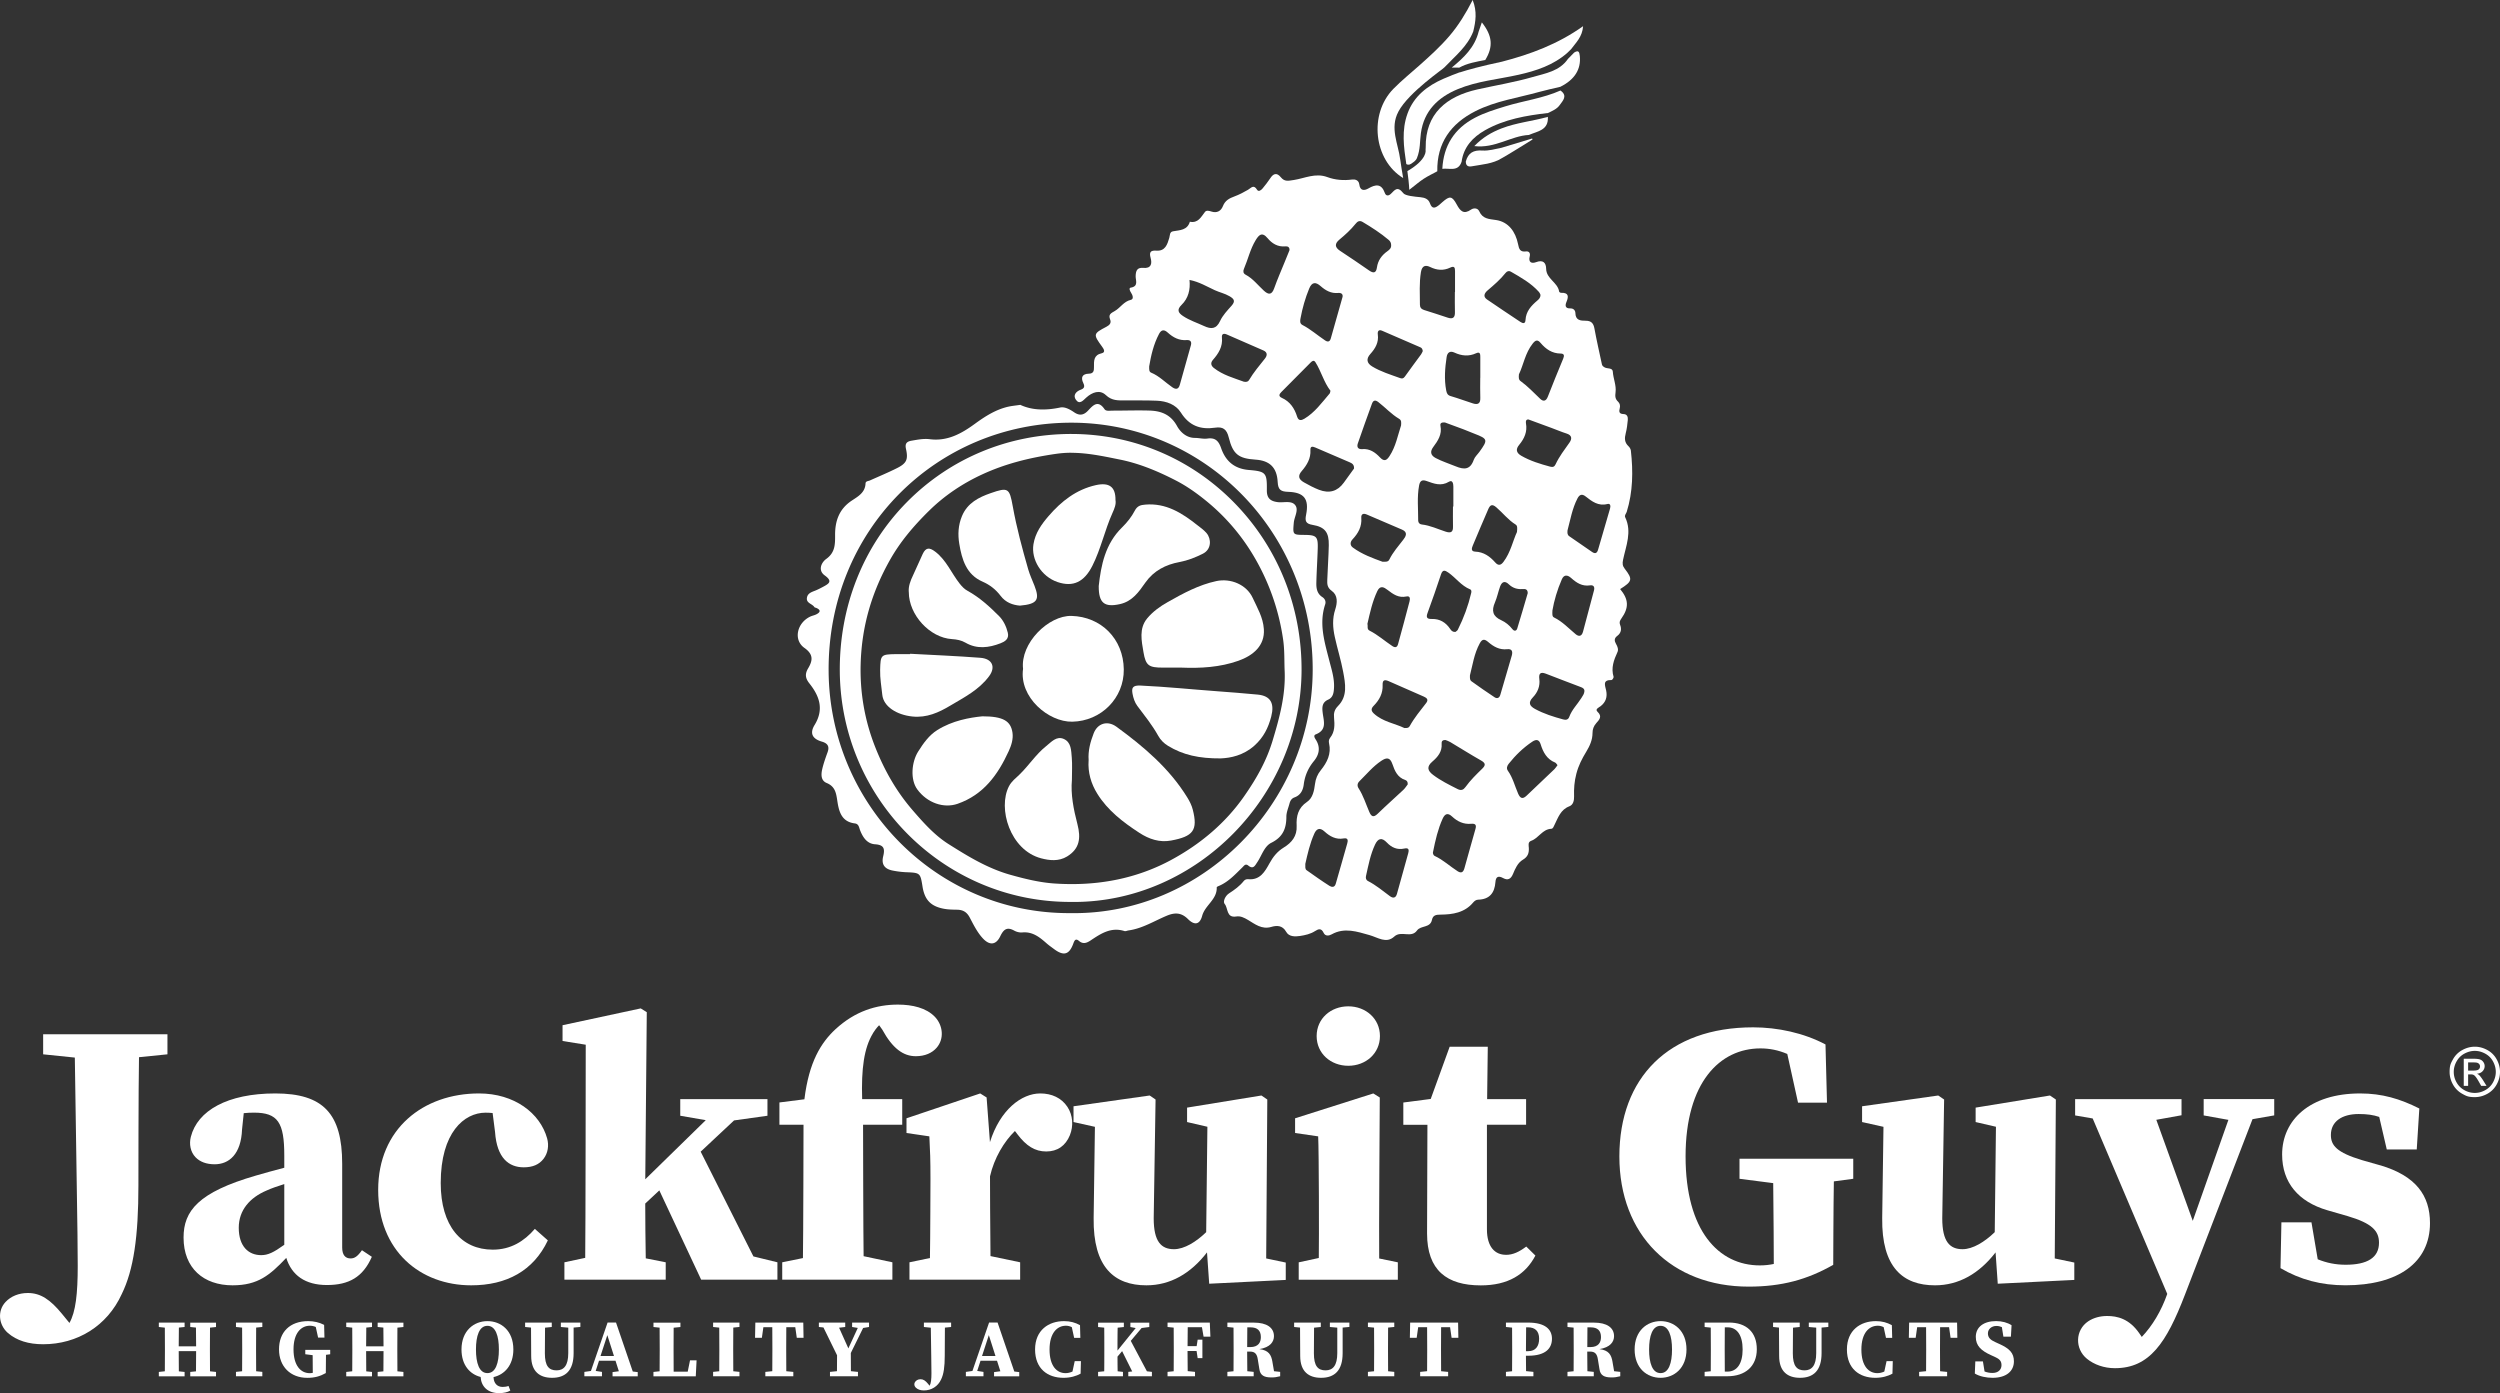 <?xml version="1.0" encoding="UTF-8"?>
<svg data-bbox="0.007 0 765.443 426.55" viewBox="0 0 765.45 426.56" xmlns="http://www.w3.org/2000/svg" data-type="shape" fill="white">
    <rect x="0" y="0" width="765.45" height="426.56" fill="#333333" stroke="none"/>
    <g>
        <path d="M496.04 180.34c2.65 3.17 2.77 5.7.37 9.07-.45.64-.66 1.16-.38 1.86.54 1.35.34 2.54-.86 3.43-.98.73-.91 1.53-.37 2.46.45.76.8 1.7.45 2.46-1.12 2.45-2.04 4.86-1.2 7.61.08.26-.41.99-.62.98-2.87-.06-1.97 1.68-1.65 3.24.39 1.91-.09 3.53-1.72 4.78-.5.38-1.8.89-.93 1.7 1.58 1.47.47 2.5-.37 3.46-.8.91-1.16 1.87-1.16 3.02 0 2.14-.86 4.01-1.93 5.77-1.29 2.13-2.35 4.16-3.02 6.72-.63 2.41-.77 4.56-.7 6.92.03 1.17-.19 2.58-1.46 3.06-2.63 1-3.41 3.4-4.48 5.57-.28.56-.48 1.29-1.04 1.31-2.73.12-3.84 2.86-6.13 3.67-1.12.39-.77 1.44-.74 2.22.07 1.58-.32 2.69-1.84 3.59-1.57.93-2.33 2.72-3.02 4.37-.64 1.54-1.58 2.02-2.99 1.25-1.53-.84-2.26-.41-2.38 1.23-.25 3.3-1.79 5.28-5.29 5.37-.64.02-1.14.41-1.53.87-2.62 3.13-6.24 3.67-9.96 3.71-1.37.01-2.35.13-2.66 1.63-.52 2.5-3.42 1.64-4.56 3.22-1.81 2.5-4.84-.1-6.98 1.87-2.45 2.25-4.99.27-7.61-.46-3.72-1.04-7.63-2.41-11.53-.23-.8.45-1.95.67-2.48-.45-.7-1.49-1.56-1.23-2.63-.54-1.4.9-3 1.25-4.61 1.5-1.58.25-3.4.2-4.2-1.24-1.18-2.12-2.98-2.01-4.61-1.53-2.91.85-5.02-.91-7.05-2.11-1.27-.75-2.35-1.3-3.66-1.09-3.09.49-2.43-2.56-3.54-3.84-.6-.69.14-2.47 1.35-3.25 1.65-1.07 3.24-2.2 4.48-3.76.36-.45.86-.62 1.37-.57 3.65.35 5.13-2.34 6.53-4.87 1.1-1.99 2.37-3.61 4.35-4.82 2.42-1.47 4.13-3.49 3.96-6.66-.15-2.91.42-5.47 3.18-7.32 1.76-1.18 2.18-3.44 2.44-5.5.2-1.59.76-2.94 1.76-4.18 1.93-2.4 3.28-5.01 2.54-8.26-.13-.59-.08-1.18.34-1.7 1.46-1.83 1.39-3.97 1.19-6.12-.14-1.41.1-2.47 1.24-3.63 2.96-3 2.22-6.84 1.55-10.44s-1.79-7.12-2.57-10.71c-.61-2.78-.78-5.58.14-8.37.68-2.06.82-4.35-1.04-5.68-1.46-1.03-1.44-2.16-1.39-3.48.12-3.5.39-7 .46-10.51.08-3.93-1.16-5.59-4.96-6.23-2.1-.35-2.38-1.16-1.99-3.1.97-4.83-.6-6.86-5.45-7.02-2.18-.07-3.13-.52-3.25-3-.22-4.51-2.51-6.58-6.77-6.86-5.15-.34-6.93-1.58-8.21-6.78-.63-2.57-1.8-3.36-4.21-3-4.43.65-7.9-.58-10.44-4.62-1.56-2.48-4.4-3.52-7.35-3.64-3.25-.14-6.51-.07-9.76-.09-2.1-.01-4.01.14-5.87-1.63-1.84-1.75-4.17-.89-6.01.77-.93.84-2.03 2.24-3.14.69-.99-1.37-.05-2.58 1.5-3.13 1.04-.37 1.25-.97.76-1.98-.85-1.75-.36-2.86 1.7-2.91 1.52-.03 1.56-1.01 1.55-2.1-.01-1.83-.12-3.59 2.36-4.15 1.22-.28.71-1.22.14-2-2.79-3.82-2.76-3.99 1.32-6.12.99-.52 1.55-1.16 1.13-2.22-.6-1.55.21-1.9 1.44-2.61 1.7-.97 2.71-2.91 4.91-3.41.95-.22.57-1.44.05-2.2-.35-.52-.74-1.43-.11-1.53 2.5-.4 1.49-2.25 1.52-3.51.04-1.66.44-2.7 2.31-2.54 2.47.22 2.77-1.27 2.27-3.09-.48-1.75 0-2.31 1.78-2.19 2.7.19 3.34-1.9 3.94-3.9.24-.8.05-1.84 1.18-2.03 2.07-.36 4.35-.31 5.12-2.92 2.53.5 3.41-1.45 4.63-3.01.45-.57 1.28-.34 1.95-.12 1.7.56 2.95-.14 3.54-1.65.67-1.73 1.97-2.4 3.55-2.98 1.43-.53 2.81-1.25 4.13-2.02.98-.58 1.72-1.75 2.79 0 .44.72 1.26.11 1.7-.44.8-1 1.62-1.99 2.31-3.06.97-1.52 2.02-1.84 3.23-.37 1.18 1.44 2.22 1.14 4.04.86 3.31-.51 6.57-2.24 10.23-.88 2.3.86 4.94 1.1 7.54.75.8-.11 2.08.06 2.25 1.52.22 1.9 1.47 1.96 2.78 1.2 2.21-1.28 3.99-1.54 5.03 1.39.35.98 1.14.94 1.84.27 1.21-1.16 2-2.53 3.82-.2.63.81 3.42 1.05 5.28 1.23 1.29.13 2.42.57 2.86 1.83.69 1.99 1.7 1.44 2.85.53.33-.27.64-.57.96-.85 2.26-1.98 2.97-1.94 4.43.77 1.07 1.98 2.12 3.07 4.36 1.51.85-.59 2.06-.47 2.49.49 1.08 2.39 2.92 2.37 5.2 2.71 3.8.58 5.92 3.61 6.68 7.29.32 1.56.58 2.55 2.46 2.32.91-.11 1.39.5 1.13 1.51-.47 1.81.54 2.3 1.96 1.77 2.13-.8 3.04.18 3.07 2.02.05 3.12 3.56 4.16 3.98 7 .02.16.4.38.6.37 2.25-.08 2.38 1.03 1.65 2.76-.47 1.11-.44 2.07 1.19 2.01.98-.03 1.52.65 1.53 1.42.04 2.25 1.58 2.36 3.16 2.36 1.66 0 2.38.74 2.67 2.37.67 3.68 1.52 7.32 2.29 10.97.1.47.41.68.8.92.83.52 2.46.05 2.54 1.32.13 2.15 1.12 4.23.84 6.3-.17 1.28-.11 2.08.78 2.91.54.5.69 1.24.52 1.91-.28 1.09-.28 1.83 1.14 1.87 1.15.03 1.39.92 1.31 1.82-.13 1.36-.29 2.73-.63 4.04-.4 1.52-.41 2.84.85 4 .36.33.66.86.72 1.34.71 6.32.64 12.6-1.27 18.75-.17.55-.76 1.04-.46 1.67 2.12 4.45.23 8.72-.66 13-.24 1.16-.18 1.85.51 2.74 2.5 3.24 2.34 3.88-1.39 6.22Zm-77.37 10.69c.23.69-.24 1.61.66 2.06 2.53 1.27 4.63 3.17 6.97 4.72.81.54 1.46.49 1.75-.57 1.18-4.35 2.39-8.69 3.51-13.06.16-.64.35-1.83-.94-1.55-2.41.52-4.06-.69-5.8-2.02-1.01-.78-2.22-1.51-3.11.36-1.52 3.2-2.25 6.61-3.04 10.06m4.63-19.04c1.03.03 1.72.09 2.1-.69 1.1-2.24 2.75-4.08 4.25-6.04.67-.87 1.6-2.26-.36-3.09-3.61-1.52-7.2-3.08-10.8-4.63-1.06-.46-1.78-.15-1.69 1 .22 2.7-.94 4.75-2.7 6.62-.75.8-.79 1.82.1 2.48 2.84 2.1 6.13 3.27 9.1 4.36Zm22.28 21.52c.19-.16.62-.37.78-.71 1.8-3.58 3.18-7.33 4.09-11.23.1-.44.13-.93-.33-1.12-2.7-1.09-4.36-3.52-6.66-5.13-1.03-.72-1.75-.98-2.26.56-1.31 3.96-2.69 7.9-4.12 11.82-.52 1.42-.1 1.86 1.32 1.82 2.42-.07 4.26 1.05 5.59 3.02.35.52.69.97 1.58.96ZM394.82 76.6c.07-.97-.57-1.24-1.3-1.17-2.3.23-4.08-.9-5.39-2.48-1.78-2.15-2.76-.89-3.67.59-1.67 2.72-2.34 5.87-3.59 8.78-.28.65-.28 1.37.5 1.78 2.25 1.19 3.76 3.21 5.59 4.89 1.4 1.29 2.43 1.39 3.17-.72.97-2.74 2.15-5.4 3.24-8.1.48-1.19.97-2.38 1.45-3.56Zm36.2 163.57c.05-.8-.29-1.21-.8-1.37-2.34-.76-3.2-2.83-3.87-4.8-.76-2.27-1.9-2.06-3.42-1.05-2.58 1.71-4.53 4.12-6.72 6.27-.61.6-.73 1.38-.25 2.12 1.46 2.25 2.23 4.8 3.28 7.23.62 1.44 1.28 1.85 2.59.57 2.57-2.5 5.26-4.87 7.87-7.32.54-.51.94-1.18 1.31-1.65Zm-23.66-120.53c-2.03-2.6-2.82-5.92-4.59-8.72-.49-.78-1.01-.39-1.46.06-3.01 3.02-6.01 6.04-9.01 9.07-.65.65-.91 1.28.17 1.77 2.52 1.13 3.89 3.21 4.68 5.74.42 1.35 1.29 1.2 2.2.66 3.23-1.92 5.37-4.95 7.76-7.73.15-.17.15-.48.25-.84Zm35.24 106.94c-1.06-.05-1.25.51-1.2 1.15.19 2.41-1.2 4.05-2.83 5.44-1.84 1.57-1.48 2.81.22 4.09 2.33 1.76 4.92 3.03 7.51 4.34 1.09.55 1.79.22 2.4-.63 1.5-2.09 3.34-3.87 5.17-5.66 1.13-1.11.89-1.73-.43-2.48-3.18-1.8-6.27-3.76-9.41-5.63-.5-.3-1.08-.47-1.44-.62Zm32.72-39.62c-.04 1.06-.11 1.8.48 2.09 2.58 1.25 4.48 3.34 6.64 5.13.99.82 1.87.66 2.25-.78 1.1-4.2 2.23-8.4 3.35-12.6.29-1.09-.09-1.75-1.25-1.57-2.37.36-4.12-.8-5.73-2.25-1.19-1.07-2.25-1.02-2.86.4-1.4 3.21-2.38 6.57-2.89 9.59ZM445.46 89.4h.04V83c0-1.08-.22-1.66-1.48-1.06-2.05.98-4.04.83-6.12-.18-1.35-.66-2.49-.53-2.84 1.55-.55 3.33-.31 6.63-.31 9.95 0 .85.4 1.39 1.28 1.66 2.44.74 4.86 1.57 7.29 2.36 1.59.51 2.2-.12 2.15-1.73-.06-2.05-.02-4.09-.02-6.14Zm19.01 73.46c.13-1.25.14-1.91-.43-2.26-2.29-1.42-3.91-3.57-5.92-5.29-1.35-1.16-1.93-.59-2.46.63-1.59 3.68-3.17 7.37-4.71 11.07-.33.78-.67 1.83.74 1.89 2.62.1 4.5 1.48 6.13 3.32.97 1.1 1.75.82 2.5-.17 2.22-2.92 2.9-6.51 4.16-9.19Zm-19.6-7.78h.12v-6.14c0-.95-.3-2.08-1.35-1.44-2.43 1.47-4.6.58-6.84-.22-1.39-.5-2.03-.07-2.3 1.37-.66 3.56-.26 7.14-.28 10.72 0 .68.44 1.15 1.1 1.22 2.58.28 4.91 1.42 7.34 2.2 1.54.49 2.27.17 2.22-1.56-.05-2.05-.01-4.1-.01-6.14Zm40.25 56.55c.02-.74-.49-1.03-1.07-1.25-3.58-1.37-7.17-2.71-10.74-4.11-1.72-.67-2.21.04-2 1.62.29 2.2-.53 4.12-1.95 5.6-1.63 1.7-.95 2.71.64 3.58 2.7 1.48 5.64 2.39 8.6 3.2.77.21 1.53.18 1.88-.79.8-2.2 2.5-3.84 3.72-5.78.41-.65.87-1.27.92-2.07m-104.28-94.76c.84.17 1.31-.03 1.6-.51 1.4-2.35 3.15-4.43 4.85-6.56.7-.88.9-1.9-.46-2.5-3.74-1.64-7.49-3.27-11.23-4.9-.95-.41-1.58-.16-1.47.93.3 2.81-1.04 4.91-2.77 6.88-.76.87-.61 1.73.28 2.44 2.8 2.21 6.2 3.11 9.2 4.22m87.18 11.57c-.77-.07-.91.52-.8 1.16.47 2.58-.48 4.67-2.07 6.6-1.11 1.33-.94 2.43.63 3.34 2.77 1.6 5.79 2.51 8.85 3.34.82.22 1.3.05 1.65-.7 1.13-2.42 2.75-4.52 4.28-6.69.8-1.14.77-2.23-.91-2.75-1.55-.49-3.04-1.14-4.57-1.7-2.32-.86-4.64-1.7-7.07-2.6Zm-39.04 1.81c.07-.89.15-1.58-.59-2.01-2.38-1.4-4.23-3.48-6.4-5.15-.96-.74-1.56-.49-1.94.56-1.45 4.03-2.92 8.04-4.3 12.09-.37 1.08-.03 1.88 1.35 1.77 2.27-.19 3.96.99 5.39 2.51 1.3 1.38 2.06 1 2.96-.38 1.92-2.93 2.52-6.33 3.53-9.39m42.67-40.03c-.11-.21-.21-.55-.43-.8-2.42-2.73-5.56-4.47-8.66-6.26-.55-.32-1.15-.14-1.59.42-1.61 2.02-3.55 3.68-5.5 5.34-.91.78-1.51 1.85-.18 2.77 3.37 2.32 6.78 4.57 10.19 6.85.77.51 1.54.69 1.6-.56.14-2.65 1.74-4.36 3.6-5.94.53-.45 1.02-.92.98-1.82ZM364.2 85.7c.31 3.02-.37 5.64-2.43 7.65-1.54 1.5-1.01 2.44.46 3.42 2 1.33 4.28 2.06 6.44 3.06 2.12.98 3.71 1.01 4.9-1.55.8-1.74 2.22-3.22 3.52-4.68 1.25-1.42.74-2.11-.67-2.92-1.41-.82-2.99-1.15-4.46-1.82-2.44-1.12-4.79-2.57-7.75-3.15Zm61.74-10.66c0-.64-.25-1.16-.74-1.57-2.48-2.1-5.2-3.85-7.99-5.51-.98-.58-1.6-.14-2.18.59-1.45 1.8-3.15 3.34-4.91 4.8-1.49 1.24-1.49 2.34.17 3.44 2.98 1.98 5.96 3.95 8.88 6.01 1.39.98 2.18.79 2.42-.91.31-2.18 1.5-3.77 3.23-4.99.67-.47 1.19-.98 1.12-1.86m16.52 54.32c-.86-.07-1.62.04-1.42 1.02.53 2.63-.77 4.56-2.22 6.51-.98 1.32-.87 2.49.75 3.35 1.97 1.05 4.09 1.69 6.13 2.54 2.58 1.07 4.46 1.08 5.53-1.98.32-.92 1.17-1.66 1.76-2.48 2.64-3.66 2.55-3.95-1.56-5.53-1.11-.43-2.21-.91-3.32-1.33-1.91-.72-3.82-1.42-5.65-2.09Zm22.61-14.77c-.09 1-.11 1.64.44 2.04 2.24 1.61 4.1 3.62 6.09 5.5.89.85 1.76.76 2.31-.66 1.5-3.91 3.12-7.77 4.71-11.65.35-.86.4-1.56-.79-1.57-2.61-.02-4.52-1.35-6.12-3.24-.93-1.11-1.56-.89-2.41.17-2.32 2.9-2.84 6.55-4.23 9.43Zm-29.44-7.08c-.08-.62-.3-.98-.72-1.16-3.91-1.7-7.82-3.42-11.75-5.09-1.1-.47-1.42.25-1.3 1.15.33 2.43-.75 4.27-2.29 5.98-1.31 1.46-1.14 2.77.56 3.81 2.65 1.61 5.6 2.49 8.48 3.54.6.22 1.06.23 1.52-.42 1.62-2.31 3.33-4.54 4.98-6.82.24-.33.38-.74.51-.99Zm-83.77 4.7c-.01.9-.05 1.61.58 1.88 2.5 1.03 4.34 3 6.51 4.49 1.09.74 1.9.65 2.29-.77 1.12-4.03 2.27-8.05 3.39-12.09.3-1.07-.13-1.68-1.29-1.59-2.32.18-4.17-.81-5.8-2.3-1.12-1.02-1.97-.9-2.66.4-1.7 3.22-2.48 6.71-3.03 9.99Zm86.88 148.72c-.02.17-.02.88.57 1.16 2.58 1.2 4.64 3.17 7.01 4.68 1.21.77 1.75.14 2.05-.9 1.15-4.01 2.22-8.05 3.39-12.06.41-1.4-.19-1.68-1.36-1.58-2.29.2-4.18-.71-5.79-2.22-1.4-1.32-2.26-.76-2.92.69-1.41 3.13-2.18 6.45-2.94 10.23Zm-7.55.23c.29-1.06.07-1.65-1.23-1.35-2.12.48-3.88-.31-5.31-1.82-1.59-1.68-2.73-1.32-3.65.64-1.42 3.04-2.03 6.32-2.75 9.56-.13.59-.06 1.22.59 1.56 2.44 1.26 4.54 3.01 6.73 4.64.99.74 1.79.55 2.14-.67 1.18-4.18 2.33-8.37 3.49-12.56Zm-16.61-117.71c.07-1.2-.61-1.59-1.32-1.9-3.51-1.52-7.03-3.01-10.54-4.53-.88-.38-1.56-.42-1.49.79.14 2.59-1.07 4.58-2.67 6.43-1.22 1.42-1.01 2.49.7 3.46 1.49.84 2.98 1.64 4.58 2.26q4.71 1.82 7.6-2.16c1.09-1.5 2.18-3.01 3.15-4.36ZM430 222.91c.86.03 1.33-.04 1.63-.59 1.4-2.56 3.28-4.79 5.05-7.09.72-.94.27-1.51-.7-1.93-3.61-1.56-7.19-3.16-10.79-4.74-1.19-.52-1.93-.43-1.86 1.18.12 2.54-1.01 4.61-2.74 6.36-.86.88-.81 1.56.06 2.37 2.75 2.54 6.43 3.02 9.35 4.44m46.88 11.36c-.29-.33-.46-.68-.73-.79-2.56-1.03-3.68-3.18-4.44-5.61-.48-1.53-1.4-1.54-2.54-.79-2.79 1.86-5.16 4.17-7.24 6.78-.52.65-.75 1.43-.25 2.13 1.51 2.12 2.11 4.63 3.12 6.96.62 1.43 1.33 1.9 2.62.66 2.82-2.72 5.68-5.39 8.51-8.1.35-.34.6-.78.96-1.25Zm-77.22 30.26c.03.83-.15 1.52.41 1.92 2.29 1.62 4.57 3.25 6.94 4.75.67.42 1.61.67 1.98-.65 1.14-4.1 2.38-8.17 3.5-12.27.2-.74.44-1.85-1.11-1.57-2.32.43-4.24-.65-5.8-2.09-1.59-1.48-2.56-.74-3.17.62-1.36 3.04-2.08 6.29-2.76 9.3Zm80.29-102.22c-.09.91-.06 1.47.54 1.88 2.33 1.59 4.64 3.2 6.96 4.8.97.67 1.54.4 1.86-.72 1.19-4.19 2.41-8.37 3.65-12.55.24-.8.11-1.64-.78-1.41-2.83.73-4.76-.79-6.72-2.33-1.11-.87-1.87-.52-2.46.61-1.64 3.15-2.2 6.64-3.04 9.73Zm-26.74-46.61h.03c0-2.14.02-4.27 0-6.41 0-.79-.03-1.71-1.27-1.14-2.26 1.04-4.44.83-6.66-.2-1.29-.6-2.16-.07-2.38 1.36-.51 3.39-.78 6.77-.14 10.19.18.94.41 1.5 1.43 1.79 2.28.66 4.51 1.51 6.78 2.23 1.44.45 2.3.09 2.24-1.66-.08-2.05-.02-4.1-.02-6.15Zm-3.14 91.05c-.03.94-.02 1.5.43 1.82 2.36 1.67 4.71 3.36 7.13 4.93.69.45 1.44.3 1.74-.77 1.14-4.01 2.38-8 3.51-12.02.3-1.09.18-2.13-1.42-1.94-2.31.27-4.13-.76-5.79-2.19-1.04-.9-1.8-1.07-2.58.36-1.76 3.2-2.22 6.76-3.02 9.81M411.06 90.91c.15-.7-.2-1.32-1.38-1.21-2.13.2-3.8-.75-5.32-2.09-1.5-1.33-2.66-1.32-3.51.73-1.21 2.94-2.07 5.97-2.65 9.09-.14.74-.29 1.62.57 2.07 2.52 1.3 4.63 3.19 6.98 4.75.83.55 1.44.37 1.72-.65 1.16-4.11 2.32-8.22 3.59-12.68Zm56.7 90.7c0-1.14-.67-1.34-1.56-1.26-1.62.14-3.03-.3-4.22-1.44-1.26-1.22-2.16-.76-2.69.69-.58 1.6-.9 3.31-1.57 4.86-1.09 2.51-.72 4.25 1.96 5.45 1.28.58 2.45 1.52 3.36 2.69.58.75 1.26.65 1.52-.2 1.11-3.58 2.14-7.19 3.2-10.79"/>
        <path d="M312.36 123.94c3.68 1.74 7.89 1.75 12.22.84 1.45-.31 3.04.59 4.31 1.46 1.67 1.14 2.97.85 4.26-.53 1.52-1.62 3.02-3.35 5.03-.43.48.7 1.6.45 2.45.45 3.77 0 7.55-.13 11.31-.02 3.57.11 6.49 1.19 8.44 4.73.99 1.79 2.83 3.63 5.47 3.64 1.28 0 2.59.38 3.84.2 2.45-.35 3.45.79 4.2 2.95 1.37 3.94 4.03 6.3 8.49 6.67 5.25.43 5.56.89 5.5 6.2-.02 2.41 1.04 3.34 3.29 3.64 1.84.25 4.24-.58 5.4.93 1.14 1.47-.28 3.55-.44 5.38-.32 3.7-.33 3.7 3.33 3.73 3.63.03 4.12.53 4 4.25-.11 3.42-.33 6.84-.42 10.27-.05 1.74.15 3.43 1.84 4.52.78.5 1.16 1.35.86 2.24-1.98 5.99-.15 11.66 1.31 17.38.68 2.64 1.53 5.27 1.4 8.06-.07 1.49-.24 3.02-1.78 3.71-1.96.87-1.89 2.44-1.68 4.11.31 2.5 1.34 5.16-2.1 6.52-.92.36-.26 1.23.06 1.76 1.42 2.33.91 4.52-.66 6.43-1.75 2.13-2.77 4.46-3.11 7.17-.22 1.78-1 3.29-2.83 3.95-.92.33-1.32 1.05-1.54 1.91-.35 1.32-.95 2.66-.95 3.98 0 3.63-1.05 6.24-4.62 8.01-2.15 1.07-2.92 3.92-4.3 5.96-.67.99-1.2 2.27-2.73 1.02-.89-.72-1.3.05-1.87.6-2.2 2.14-4.28 4.44-7.22 5.66-.22.09-.59.27-.58.39.15 3.73-3.57 5.45-4.46 8.73-.73 2.7-2.34 2.99-4.33 1.01-2.02-2.02-4-2.09-6.51-1.04-3.85 1.61-7.45 3.91-11.69 4.5-.42.06-.9.31-1.26.2-4.12-1.32-7.25.79-10.4 2.89-1.13.75-2.26 1.2-3.51.14-.99-.83-1.36-.3-1.74.76-1.26 3.48-2.97 3.93-5.94 1.7-.75-.56-1.53-1.1-2.24-1.72-2.14-1.89-4.29-3.64-7.45-3.35-.81.08-1.76-.16-2.48-.56-2.23-1.24-3.27-.35-4.27 1.73-1.32 2.76-3.34 2.87-5.43.54-1.68-1.86-2.78-4.12-3.93-6.3-.9-1.69-2.09-2.34-3.87-2.37-1.37-.02-2.76-.04-4.09-.3-3.99-.76-5.84-2.76-6.48-6.77-.67-4.21-.72-4.23-5.02-4.41a28 28 0 0 1-4.07-.5c-2.55-.49-3.56-1.9-2.95-4.4.56-2.3.25-3.48-2.5-3.66-2.47-.16-3.75-2.16-4.59-4.33-.33-.86-.38-1.91-1.61-2.06-4.21-.52-4.9-3.89-5.38-7.1-.35-2.35-.72-4.24-3.24-5.28-1.81-.75-1.72-2.65-1.34-4.28.41-1.75 1.02-3.45 1.63-5.14.65-1.79 0-2.73-1.75-3.24-2.88-.84-3.81-2.51-2.22-5.11 2.94-4.81 1.47-8.85-1.6-12.71-1.24-1.56-1.43-2.87-.39-4.61 1.36-2.29 1.76-4.22-1.12-6.25-3.48-2.45-2.31-7.66 1.77-9.6.62-.29 1.32-.4 1.92-.72 1.11-.58 1.42-1.26.01-1.9-.23-.11-.57-.13-.68-.31-.66-1.02-2.49-1.16-2.27-2.79.21-1.51 1.57-1.82 2.74-2.31.78-.33 1.54-.73 2.29-1.13 1.75-.94 2.9-1.66.42-3.45-2.1-1.52-1.11-3.9.49-5.06 2.74-1.98 2.7-4.5 2.69-7.38-.01-4.16 1.2-7.81 4.97-10.37 1.87-1.27 4.24-2.45 4.35-5.34.03-.76.86-.7 1.38-.94 2.73-1.23 5.5-2.38 8.18-3.72 3.03-1.51 3.55-2.67 2.82-5.95-.34-1.55.17-2.22 1.68-2.48 1.87-.32 3.75-.7 5.62-.46 5.36.67 9.61-1.67 13.71-4.65 3.18-2.32 6.48-4.46 10.41-5.33 1-.22 2.02-.31 3.53-.53Zm15.25 155.64c40.45.69 74.15-33.48 74.31-74.35.16-42.14-33.04-75.85-73.98-75.81-41.02.04-74.64 32.76-74.23 76.28.38 40.67 33.18 74.08 73.89 73.88Z"/>
        <path d="M327.65 276.15c-38.7 0-70.15-31.62-70.52-70.48-.18-19.92 7.13-38.38 20.6-51.99 13.27-13.4 31.1-20.79 50.21-20.81 18.72 0 36.29 7.32 49.53 20.62 13.64 13.7 21.11 32.06 21.04 51.73-.15 38.46-32.07 70.94-69.72 70.94h-1.15Zm.37-137.53q-2.205 0-4.41.3c-8.96 1.27-16.18 3.26-22.74 6.27-6.19 2.84-11.63 6.54-16.19 10.98-5.38 5.26-9.23 10.06-12.1 15.12-5.76 10.15-8.72 20.58-9.06 31.88-.26 8.73 1.2 17.25 4.35 25.31 2.99 7.64 6.76 14.03 11.54 19.57 3.59 4.16 6.91 7.82 11.14 10.47 5.47 3.44 11.67 7.33 18.85 9.34 4.19 1.17 8.7 2.31 13.3 2.64 1.86.13 3.71.19 5.55.19 11.02 0 21.2-2.47 30.26-7.35 9.29-5 16.79-11.52 22.29-19.35 4.41-6.28 7.13-11.58 8.83-17.17 2.12-7.03 4.01-13.94 3.71-21.31-.05-1.03-.06-2.05-.08-3.07-.03-2.2-.07-4.39-.39-6.6a69.3 69.3 0 0 0-9.4-26.23 63.2 63.2 0 0 0-13.98-16.1c-3.28-2.69-6.33-4.77-9.32-6.32-6.47-3.35-11.99-5.42-17.38-6.5l-.94-.19c-4.5-.91-9.15-1.86-13.84-1.86Z"/>
        <path d="M313.24 204.8c-.9-7.85 7.78-16.4 14.83-16.22 9.06.24 15.9 7 16.01 16.38.1 8.77-6.93 15.84-15.78 16.01-7.25.14-16.3-7.48-15.06-16.17"/>
        <path d="M361.69 204.41h-5.66c-4.22-.01-5.22-.54-5.92-4.72-.58-3.46-1.43-7.26 1.13-10.35 1.71-2.06 3.94-3.68 6.31-5.01 4.72-2.66 9.47-5.25 14.85-6.41 4.41-.95 9.28 1.07 11.16 5.16 1.4 3.05 3.17 5.93 3.41 9.56.34 5.11-3.35 8.1-7.81 9.68-5.63 1.99-11.53 2.33-17.47 2.09"/>
        <path d="M333.32 232.78c-.22-2.89.52-5.62 1.54-8.25 1.22-3.13 4.28-3.99 6.99-2.01 8.36 6.11 16.22 12.75 21.72 21.72.69 1.13 1.31 2.37 1.63 3.64 1.63 6.36.12 8.22-6.65 9.48-3.47.65-6.7-.4-9.73-2.38-4.99-3.25-9.66-6.83-12.84-11.94-1.92-3.08-2.94-6.54-2.67-10.26Z"/>
        <path d="M373.85 232.21c-6.72.05-11.68-1.07-16.23-3.85-1.28-.78-2.32-1.84-3-3.08-1.83-3.29-4.18-6.19-6.42-9.18-.76-1.02-1.21-2.39-1.44-3.67-.3-1.68-.12-2.64 2.38-2.53 7.84.36 15.64 1.17 23.46 1.74 4.16.3 8.32.64 12.48 1.03 3.98.38 5.19 2.69 4.14 6.74-.91 3.48-2.37 6.39-5.12 8.86-3.41 3.07-7.39 3.81-10.24 3.93Z"/>
        <path d="M328.2 238.78c-.4 4.4.48 8.94 1.68 13.54 1.15 4.41.62 7.58-3.15 9.91-2.57 1.58-5.45 1.23-7.95.57-9.54-2.51-13.34-15.32-9.86-22.06.8-1.54 2.05-2.45 3.19-3.55 2.89-2.78 5.05-6.24 8.22-8.76 1.58-1.26 3.13-3.14 5.33-2.2 2.37 1.01 2.31 3.61 2.5 5.78.18 2.13.04 4.28.04 6.77"/>
        <path d="M300.78 219.32c6.41 0 8.69 1.45 9.22 4.99.29 2-.37 3.98-1.16 5.69-3.29 7.19-7.7 13.35-15.65 16.11-4.21 1.46-9.28-.24-12.34-4.42-2.19-3-1.77-8.33.27-11.58 1.61-2.56 3.34-4.99 5.82-6.55 4.67-2.95 10.02-3.86 13.85-4.24Z"/>
        <path d="M336.4 179.5c.71-6.5 2.01-12.99 7.17-18.04 1.51-1.48 2.9-3.21 3.86-5.07.79-1.53 1.8-1.77 3.24-1.89 6.32-.54 11.2 2.55 15.84 6.22.99.78 2.04 1.49 2.9 2.49 1.51 1.76 1.57 4.97-1.11 6.32-2.25 1.13-4.6 2.08-7.18 2.56-4.18.77-7.87 2.64-10.45 6.31-1.99 2.85-4 5.74-7.78 6.57-4.74 1.05-6.51-.33-6.48-5.48Z"/>
        <path d="M312.27 185.43c-2.17-.18-4.35-.93-5.91-3-1.46-1.92-3.23-3.34-5.52-4.34-4.97-2.16-6.34-6.79-7.13-11.59-.47-2.85-.34-5.67.82-8.47 1.67-4.05 5.19-5.78 8.8-7.04 5.37-1.88 5.75-1.55 6.76 4.06 1.18 6.55 2.91 12.95 4.74 19.32.49 1.7 1.27 3.32 1.91 4.98 1.64 4.25.94 5.61-4.46 6.08Z"/>
        <path d="M278.65 200.17c7.16.39 14.33.68 21.49 1.23 3.76.28 4.75 2.88 2.72 5.62-3.12 4.22-7.61 6.47-11.89 9.02-3.54 2.12-7.21 3.79-11.61 3.34-4.82-.5-8.85-3.05-9.22-6.64-.26-2.54-.73-5.06-.66-7.65.12-4.56.19-4.74 4.79-4.81 1.46-.02 2.91 0 4.37 0v-.1Z"/>
        <path d="M341.54 153.09c.24 1.3-.32 2.64-.92 3.97-2.37 5.27-3.54 10.99-6.16 16.18-2.5 4.95-5.88 6.6-10.68 4.97-4.93-1.68-8.11-6.88-7.36-11.56.56-3.48 2.47-6.13 4.64-8.65 3.9-4.52 8.45-8.11 14.46-9.46 4.08-.91 6.06.5 6.02 4.55"/>
        <path d="M278.25 181.29c-.16-1.77.51-3.5 1.34-5.22 1.03-2.14 1.92-4.35 2.94-6.49.92-1.92 1.99-2.06 3.79-.69 3.44 2.6 4.96 6.57 7.51 9.8.71.9 1.45 1.68 2.41 2.2 3.69 2.03 6.78 4.85 9.7 7.79 1.26 1.27 2.18 3.14 2.64 5.07.46 1.96-1.01 2.73-2.26 3.22-3.54 1.37-7.18 1.85-10.7-.19-1.29-.75-2.7-1.01-4.16-1.1-6.72-.41-13.19-7.35-13.2-14.39Z"/>
        <path d="M428.16 34.17c3.17-5.97 14.11-13.31 14.12-13.57 3.23-3.42 7.03-6.38 8.8-10.97.74-3.04 1.23-6.06-.18-9.63-2.18 4.26-4.38 7.8-7.1 10.99-2.81 3.29-6.01 6.18-9.23 9.05-2.66 2.38-5.46 4.62-7.95 7.17-7.55 7.71-6.05 21.78 3 27.31-.32-1.97-.66-3.78-.89-5.6-.61-4.89-3.27-9.67-.57-14.74Z"/>
        <path d="M477.79 27.71c-5.41 2.41-11.31 3.13-16.92 4.86-3.17.98-6.33 1.93-9.28 3.49-6.31 3.31-9.6 8.54-9.98 15.63 2.13-.29 4.84 1.02 5.9-2.17.63-4.51 3.39-7.49 7.15-9.63 5.98-3.39 12.6-4.52 19.31-5.29 1.29-.64 2.7-1.19 3.56-2.4.98-1.38 2.55-2.86.26-4.48Z"/>
        <path d="M459.73 39.32c-2.97 1.16-5.67 2.67-8.33 5.41 6.4.78 11.2-3.13 16.72-3.41 2.6-1.14 6.07-1.39 5.8-5.54-4.69 1.32-9.6 1.76-14.18 3.54Z"/>
        <path d="M444.49 20.69c.77 0 1.53.01 2.3.02 2.48-1.37 5.24-1.81 7.97-2.34 2.48-4.07 2.21-7.4-1.05-11.52-.35 1.01-.66 1.92-.98 2.83-1.2 4.83-4.57 8.02-8.24 11.01"/>
        <path d="M431.89 50.24c.68-.45 1.63-.97 1.96-1.87 1.06-2.6.85-5.15 1.2-7.62.94-6.77 5.19-10.92 11.28-13.45 5.97-2.48 12.4-3.01 18.63-4.41 5.46-1.23 10.65-2.94 14.94-6.72.38-.37.76-.73 1.13-1.1 1.48-2.01 3.45-3.76 3.68-7.05-7.75 5.51-16.16 8.62-24.85 10.87-6.46 1.37-10.48 2.5-12.84 3.26l-.22.03c-.25.1-.51.2-.76.3-1.35.47-1.88.73-1.88.73-.72.28-1.43.57-2.14.88-5.01 2.18-9.14 5.38-11.06 10.66-1.87 5.16-1.16 10.23-.38 15.48 0 0 .62.45 1.31 0Z"/>
        <path d="M481.99 16.08c-.64.65-1.27 1.3-1.91 1.95-2.6 3.8-6.94 4.43-10.83 5.56-5.54 1.6-11.27 2.53-16.9 3.79-9.44 2.12-15.97 7.39-15.83 17.81 0 .26 0 .51-.04.76 0 0 .69 2.8-5.58 6.45v-.07c.26 1.9.5 3.82.59 5.79 1.91-1.47 3.1-2.52 4.42-3.38s2.77-1.54 4.16-2.3c-.15-8.69 4.16-14.59 11.66-18.4 6.18-3.14 13.05-4.07 19.63-5.92 2.11-.59 4.26-1.03 6.38-1.54 4.41-2.19 6.37-5.37 5.97-9.43-.13-1.32-.44-1.86-1.73-1.06Z"/>
        <path d="M468.99 42.44c-3 .94-9.24 2.8-9.24 2.8-1.96.4-3.93.98-5.85.85-2.8-.19-4.35.73-5.09 3.31-.04 1.21.58 1.74 1.74 1.53 3.19-.58 6.52-.74 9.35-2.54 1.22-.63 6.72-4.05 9.24-5.62.18-.11.05-.39-.15-.33"/>
        <path d="M13.21 316.67v6.14l9.7 1c.46 34.4.89 53.19.89 63.8 0 8.45-.61 14.06-2.54 17.45l-2.29-2.8c-3.53-4.3-6.51-6.37-10.44-6.37-2.78 0-5.21 1-6.85 2.77-2.55 2.74-2.09 7 .73 9.46 2.72 2.37 6.39 3.46 10.8 3.46 10.4 0 19.59-5.52 24.08-15.39 3.62-7.4 5.09-17.52 5.09-33.22 0 0 0-30.28.18-39.28l8.71-.88v-6.14z"/>
        <path d="M107.35 385.31c-1.64 0-2.58-1.09-2.58-3.35v-25.65c0-15.32-5.8-21.52-20.47-21.52s-23.83 5.26-25.87 13.29c-.56 2.2-.14 4.6 1.43 6.24 1.37 1.43 3.37 2.16 5.86 2.16 4.41 0 8.1-3.07 8.39-10.68l.52-4.97c1.12-.12 2.14-.16 3.14-.16 7.3 0 9.27 2.99 9.27 13.13v3.74c-3.23.85-6.38 1.72-8.7 2.4-17.64 5.11-22.14 10.83-22.14 18.97 0 9.41 6.15 14.63 15 14.63 7.81 0 11.43-3.13 16.45-8.4 1.64 5.27 5.74 8.31 12.44 8.31s11.02-2.39 13.76-8.64l-3.03-2.02c-1.34 1.9-2.27 2.52-3.47 2.52m-27.38-1.01c-3.86 0-6.87-2.65-6.87-8.38 0-5.38 3.37-9.23 8.55-11.42 1.39-.64 3.28-1.3 5.39-1.96v18.59c-3.28 2.35-4.99 3.17-7.06 3.17Z"/>
        <path d="M148.68 340.68c.74 0 1.45.04 2.15.11l.74 5.78c.55 8.06 4.27 10.84 8.78 10.84 2.73 0 4.7-.83 6.07-2.6 1.37-1.76 1.7-4.11 1.1-6.26-2.17-7.77-10.06-13.76-20.84-13.76-17.08 0-30.89 10.83-30.89 29.53s12.89 29.22 28.48 29.22c10.83 0 19.06-4.44 23.47-13.76l-3.98-3.52c-3.3 3.82-7.4 6.36-12.88 6.36-9.6 0-15.94-7.23-15.94-20.4 0-15.46 7.17-21.54 13.74-21.54"/>
        <path d="m214.54 352.61 10.21-9.56 10.23-1.43v-5.09h-26.7v5.09l7.81 1.35-18.52 18.1.46-51.16-1.85-1.16-23.94 5.15v4.83l7.1 1.14s-.05 59.62-.16 65.26l-6.37 1.36v5.32h31.02v-5.32l-6.11-1.21c-.1-5.19-.15-11.74-.16-16.78l4.31-4.03 12.81 27.34h23.35v-5.32l-7.35-1.8-16.15-32.08Z"/>
        <path d="M267.27 316.36c.48-.79 1.12-1.65 1.9-2.46l.96 1.34c3.16 5.77 6.42 8.15 10.27 8.15 2.81 0 4.98-.98 6.38-2.59 2.38-2.73 1.96-6.85-.54-9.47-2.62-2.73-6.86-3.74-11.33-3.74-6.55 0-13.12 2.01-19.12 7.55-4.42 4.12-8.1 9.98-9.5 21.44l-7.65.97v6.82h7.38s-.06 35.03-.18 40.83l-6.34 1.29v5.32h33.73v-5.32l-8.81-1.87c-.11-5.61-.17-40.24-.17-40.24h11.99v-7.84h-12.27c-.28-9.32.56-15.65 3.31-20.16Z"/>
        <path d="M318.52 334.79c-5.75 0-12.3 4.97-15.42 14.91l-1.02-13.68-1.96-1.23-22.57 7.61v4.5l7 1.03c.23 4.57.34 6.88.34 13.17 0 0-.05 18.48-.16 24.08l-6.27 1.31v5.32h33.89v-5.32l-9.08-1.9c-.1-5.49-.15-24.42-.15-24.42 1.27-5.6 4.3-10.64 7.63-13.88l.74.97c2.72 3.61 5.39 5.3 8.84 5.3s5.93-1.76 7.24-4.97c1.15-2.84.94-6.13-.75-8.69-1.82-2.76-4.83-4.11-8.3-4.11"/>
        <path d="m388.02 336.65-1.8-1.23-22.76 3.71v4.42l6.22 1.44-.37 32.27c-3.07 2.98-6.72 5.22-9.86 5.22-3.9 0-6.21-2.31-6.21-9.43l.57-36.4-1.8-1.23-23.32 3.3v4.83l6.55 1.46-.39 27.94c-.2 15.1 6.35 20.59 16.16 20.59 7.34 0 13.58-3.64 18.55-10.08l.67 9.59 23.44-1.16v-5.32l-5.99-1.26.34-48.65Z"/>
        <path d="m422.44 336.02-1.96-1.23-23.95 7.61v4.5l7.07 1.03c.23 4.57.29 31.64.19 37.24l-6.15 1.33v5.32h30.35v-5.32l-5.71-1.18c-.11-5.62.18-49.29.18-49.29Z"/>
        <path d="M412.82 326.32c5.39 0 9.69-3.8 9.69-9.1s-4.31-9.1-9.69-9.1-9.69 3.77-9.69 9.1 4.31 9.1 9.69 9.1"/>
        <path d="M461.1 384.2c-3.39 0-5.83-2.43-5.83-7.8v-32.02h11.99v-7.84h-11.93l.2-16.05h-11.67l-5.8 15.99-8.39 1.09v6.82h7.38s-.11 29.3-.11 33.28c0 11.28 6.07 15.89 16.44 15.89 8.36 0 13.71-3.33 16.73-9.13l-2.8-2.76c-2.23 1.68-4.11 2.54-6.21 2.54Z"/>
        <path d="M542.76 354.78H532.6v6.14l10.32 1.33c.12 6.62.18 24.75.18 24.75-1.34.28-2.72.44-4.28.44-12.64 0-22.73-10.65-22.73-33.37S526.63 321 539.01 321c2.75 0 5.43.51 8.22 1.7l3.29 14.91h8.87l-.46-17.82c-6.65-3.53-14.65-5.24-22.16-5.24-25.94 0-40.95 15.47-40.95 39.53s16.05 39.86 39.58 39.86c10.15 0 17.93-2.14 25.9-6.67 0 0 .06-18.72.19-25.55l5.94-.8v-6.14h-24.69Z"/>
        <path d="m629.46 336.65-1.8-1.23-22.76 3.71v4.42l6.22 1.44-.37 32.27c-3.07 2.98-6.72 5.22-9.86 5.22-3.9 0-6.21-2.31-6.21-9.43l.57-36.4-1.8-1.23-23.32 3.3v4.83l6.55 1.46-.39 27.94c-.2 15.1 6.35 20.59 16.16 20.59 7.34 0 13.58-3.64 18.55-10.08l.67 9.59 23.44-1.16v-5.32l-5.99-1.26.34-48.65Z"/>
        <path d="M674.72 336.53v4.99l7.57 1.36-10.91 30.92-11.16-30.94 7.72-1.39v-4.94h-32.58v4.99l5.38.93 22.83 53.72-.02.06c-1.82 5.18-4.54 9.71-7.78 13.11l-.76-1.11c-3.09-4.49-6.78-5.3-9.83-5.3-2.14 0-4.16.53-5.8 1.62-4.02 2.69-4.15 8.42-.4 11.48 2.18 1.78 5.25 2.88 8.56 2.88 10.62 0 15.78-7.78 21.42-22.43l20.71-53.81 6.65-1.16v-4.99h-21.59Z"/>
        <path d="m728.81 356.81-5.58-1.59c-7.86-2.36-9.56-4.56-9.56-7.72 0-4.14 3.41-6.41 8.52-6.41 2.58 0 4.5.28 6.28.89l2.31 9.96h9.18l.79-12.54c-5.91-2.97-11.37-4.61-18.13-4.61-15.42 0-23.88 8.16-23.88 18.7 0 8.6 4.99 14.47 13.84 17.06l6.17 1.78c7.54 2.22 9.65 4.57 9.65 8.17 0 4.6-3.62 6.74-10.2 6.74-3.15 0-5.85-.58-8.56-1.67l-1.92-11.32h-9.2l-.28 14.03c6.02 3.52 12.42 5.25 19.9 5.25 16.12 0 25.87-6.95 25.87-19.05 0-8.49-4.35-14.45-15.21-17.69Z"/>
        <path d="M757.74 320.48c1.3 0 2.56.33 3.8 1 1.23.66 2.2 1.62 2.88 2.85.69 1.24 1.03 2.53 1.03 3.87s-.34 2.61-1.02 3.84-1.63 2.18-2.85 2.86q-1.83 1.02-3.84 1.02c-2.01 0-2.62-.34-3.84-1.02a7.2 7.2 0 0 1-2.86-2.86q-1.02-1.845-1.02-3.84c0-1.995.35-2.63 1.04-3.87a7.1 7.1 0 0 1 2.89-2.85c1.23-.67 2.5-1 3.79-1m0 1.28c-1.08 0-2.14.28-3.17.83-1.03.56-1.83 1.35-2.41 2.38s-.87 2.11-.87 3.23.28 2.18.85 3.2 1.37 1.81 2.39 2.38 2.09.85 3.2.85 2.18-.28 3.2-.85 1.82-1.36 2.38-2.38.85-2.09.85-3.2-.29-2.19-.86-3.23-1.38-1.83-2.41-2.38c-1.03-.56-2.08-.83-3.16-.83Zm-3.39 10.71v-8.31h2.85c.98 0 1.68.08 2.12.23s.78.42 1.04.8.39.79.39 1.22c0 .61-.22 1.14-.65 1.59s-1.01.7-1.72.76c.29.12.53.27.71.44q.495.495 1.23 1.65l1.01 1.63h-1.64l-.74-1.31c-.58-1.03-1.05-1.67-1.4-1.93-.25-.19-.6-.29-1.07-.29h-.79v3.53h-1.34Zm1.34-4.68h1.63c.78 0 1.31-.12 1.59-.35s.42-.54.42-.92c0-.25-.07-.47-.2-.66a1.24 1.24 0 0 0-.57-.43c-.24-.1-.69-.14-1.35-.14h-1.52v2.51Z"/>
        <path d="M58.25 404.96v1.34l1.75.18c.04 1.91.05 3.83.05 5.74h-5.33c0-1.94.01-3.85.05-5.74l1.75-.18v-1.34h-7.89v1.34l1.84.2c.04 2.07.04 11.31 0 13.36l-1.84.2v1.34h7.89v-1.34l-1.76-.18c-.04-2.02-.04-4.07-.04-6.19h5.33c0 2.15 0 4.2-.04 6.19l-1.76.18v1.34h7.89v-1.34l-1.84-.19c-.04-2.07-.04-11.32 0-13.37l1.84-.19v-1.34h-7.89Z"/>
        <path d="M72.25 404.96v1.34l1.88.19c.04 2.07.04 11.32 0 13.36l-1.88.19v1.34h8.07v-1.34l-1.89-.19c-.04-2.07-.04-11.32 0-13.37l1.89-.19v-1.34h-8.07Z"/>
        <path d="M93.47 413.3v1.34l2.26.29c.03 1.45.04 5.41.04 5.41-.29.06-.59.1-.93.1-2.77 0-4.97-2.33-4.97-7.3s2.31-7.23 5.01-7.23c.6 0 1.19.12 1.8.38l.72 3.26h1.94l-.1-3.9c-1.46-.77-3.2-1.15-4.85-1.15-5.67 0-8.96 3.38-8.96 8.65s3.51 8.72 8.66 8.72c2.22 0 3.92-.47 5.67-1.46 0 0 .02-4.1.05-5.59l1.29-.17v-1.34h-7.62Z"/>
        <path d="M115.63 404.96v1.34l1.75.18c.04 1.91.05 3.83.05 5.74h-5.33c0-1.94.01-3.85.05-5.74l1.75-.18v-1.34h-7.89v1.34l1.84.2c.04 2.07.04 11.31 0 13.36l-1.84.2v1.34h7.89v-1.34l-1.76-.18c-.04-2.02-.04-4.07-.04-6.19h5.33c0 2.15 0 4.2-.04 6.19l-1.76.18v1.34h7.89v-1.34l-1.84-.19c-.04-2.07-.04-11.32 0-13.37l1.84-.19v-1.34h-7.89Z"/>
        <path d="M157.18 413.18c0-5.83-3.83-8.68-7.94-8.68s-7.94 2.92-7.94 8.68c0 4.83 2.62 7.61 5.86 8.42.17 2.91 2.17 4.95 5.63 4.95 1.35 0 2.62-.25 3.46-.8l-.55-1.4c-.62.24-1.31.3-1.81.3-1.66 0-2.73-1.13-2.78-3.01 3.34-.76 6.07-3.59 6.07-8.47Zm-7.94 7.24c-2.52 0-3.51-3.09-3.51-7.23s1-7.25 3.51-7.25 3.51 3.12 3.51 7.25-.99 7.23-3.51 7.23"/>
        <path d="M171.72 404.96v1.34l2.27.2v7.81c0 3.77-1.34 5.27-3.59 5.27-2.37 0-3.57-1.37-3.57-5.2 0 0 .01-5.91.05-7.87l2.06-.21v-1.34h-8.16v1.34l1.81.18c.04 2 .05 8.7.05 8.7 0 4.85 2.69 6.68 6.39 6.68 4.14 0 6.6-2.24 6.6-7.55v-7.83l2.07-.19v-1.34h-5.97Z"/>
        <path d="M188.61 404.93h-2.58l-5.1 14.83-2.01.29v1.34h5.39v-1.34l-1.92-.3 1.02-3.13h5.04l1.03 3.23-1.93.26v1.29h7.71v-1.29l-1.52-.18zm-4.74 10.24 2.08-6.38 2.03 6.38z"/>
        <path d="M210.6 419.97h-4.34c-.04-2.08-.03-11.41 0-13.45l2.07-.21v-1.34h-8.25v1.34l1.88.19c.04 2.06.05 11.33 0 13.36l-1.89.2v1.34h12.96l.25-4.9h-2.01l-.7 3.47Z"/>
        <path d="M218.34 404.96v1.34l1.88.19c.04 2.07.04 11.32 0 13.36l-1.88.19v1.34h8.07v-1.34l-1.89-.19c-.04-2.07-.04-11.32 0-13.37l1.89-.19v-1.34h-8.07Z"/>
        <path d="m231.27 404.96-.09 4.65h2.09l.46-3.24h2.73c.04 2.11.04 11.43 0 13.46l-2.13.22v1.34h8.57v-1.34l-2.15-.21c-.04-2.07-.04-11.38 0-13.47h2.75l.46 3.24h2.07l-.08-4.65h-14.69Z"/>
        <path d="M260.9 404.96v1.34l1.74.28-2.89 6.27-2.84-6.33 1.88-.22v-1.34h-8.07v1.34l1.4.14 4.17 8.52c0 2.12 0 3.51-.03 4.87l-2.14.22v1.34h8.57v-1.34l-2.16-.22c-.03-1.53-.03-3.06-.03-5.57l3.77-7.66 1.81-.3v-1.34z"/>
        <path d="M282.88 404.96v1.34l2.12.22c.1 7.52.19 11.63.19 13.95 0 1.85-.14 3.07-.56 3.82l-.5-.61c-.77-.94-1.42-1.39-2.28-1.39-.8 0-1.46.38-1.78 1.02-.26.52-.1 1.13.32 1.54.61.6 1.45.87 2.49.87 2.27 0 4.29-1.21 5.27-3.37.79-1.62 1.11-3.83 1.11-7.27 0 0 .01-6.62.05-8.59l1.9-.19v-1.34h-8.32Z"/>
        <path d="M305.42 404.93h-2.58l-5.1 14.83-2.01.29v1.34h5.39v-1.34l-1.92-.3 1.02-3.13h5.04l1.03 3.23-1.93.26v1.29h7.71v-1.29l-1.51-.18-5.13-15.01Zm-4.74 10.24 2.08-6.38 2.03 6.38z"/>
        <path d="M328.37 419.94c-.7.32-1.4.49-2.12.49-2.65 0-4.9-2.14-4.9-7.23s2.35-7.29 5.02-7.29c.62 0 1.2.14 1.8.44l.71 3.27h1.9l-.1-3.88c-1.48-.81-3.01-1.24-4.9-1.24-4.7 0-8.86 2.76-8.86 8.68s3.87 8.68 8.69 8.68c2.15 0 3.91-.53 5.25-1.27l.1-3.84h-1.9z"/>
        <path d="m346.2 410.57 3.34-3.96 2.35-.3v-1.34h-5.79v1.34l1.63.31-5.58 6.9v-.8c0-2.1.01-4.17.05-6.21l1.9-.2v-1.34h-7.89v1.34l1.88.19c.04 2.07.04 11.32 0 13.36l-1.88.19v1.34h7.62v-1.34l-1.63-.19a228 228 0 0 1-.04-4.5l1.41-1.67 3.09 6.22-1.2.13v1.34h7.23v-1.34l-1.53-.18-4.94-9.31Z"/>
        <path d="M357.48 404.96v1.34l1.88.19c.04 2.07.04 11.32 0 13.36l-1.88.19v1.34h8.41v-1.34l-2.24-.23c-.04-2.03-.05-4.07-.05-6.17h2.77l.33 2.19h1.45v-5.64h-1.45l-.31 1.97h-2.78c0-1.96.01-3.89.05-5.8h4.35l.5 2.9h2.09l-.18-4.31h-12.94Z"/>
        <path d="M389.61 417.07c-.38-2.34-1.19-3.63-4.01-4 3.34-.54 4.46-2.27 4.46-3.96 0-2.6-2.18-4.15-6.12-4.15h-8.14v1.34l1.88.19c.04 2.07.04 11.32 0 13.36l-1.88.19v1.34h8.05v-1.34l-1.95-.2c-.04-1.98-.05-3.98-.05-6.01h.91c1.5 0 2.12.77 2.36 2.45l.47 2.9c.25 1.95 1.5 2.56 3.63 2.56 1.15 0 1.55-.08 2.74-.36v-1.34l-1.88-.2-.48-2.78Zm-7.75-4.62c0-2.08 0-4.08.04-6.04h1.02c2.04 0 3.13.97 3.13 2.98 0 1.61-.76 3.06-3.25 3.06h-.95Z"/>
        <path d="M407.18 404.96v1.34l2.27.2v7.81c0 3.77-1.34 5.27-3.59 5.27-2.37 0-3.57-1.37-3.57-5.2 0 0 .01-5.91.05-7.87l2.06-.21v-1.34h-8.16v1.34l1.81.18c.04 2 .05 8.7.05 8.7 0 4.85 2.69 6.68 6.39 6.68 4.14 0 6.6-2.24 6.6-7.55v-7.83l2.07-.19v-1.34h-5.97Z"/>
        <path d="M418.83 404.96v1.34l1.88.19c.04 2.07.04 11.32 0 13.36l-1.88.19v1.34h8.07v-1.34l-1.89-.19c-.04-2.07-.04-11.32 0-13.37l1.89-.19v-1.34h-8.07Z"/>
        <path d="m431.76 404.96-.09 4.65h2.09l.46-3.24h2.73c.04 2.11.04 11.43 0 13.46l-2.13.22v1.34h8.57v-1.34l-2.15-.21c-.04-2.07-.04-11.38 0-13.47h2.75l.46 3.24h2.07l-.08-4.65h-14.69Z"/>
        <path d="M467.89 404.96h-6.8v1.34l1.88.19c.04 2.07.04 11.32 0 13.36l-1.88.19v1.34h8.41v-1.34l-2.25-.23c-.03-1.67-.04-3.28-.04-4.71h.7c5.43 0 7.27-2.35 7.27-5.21s-2.07-4.94-7.29-4.94Zm.06 8.75h-.73v-.99c0-2.13.01-4.24.05-6.32h.58c2.18 0 3.4 1.18 3.4 3.48s-1.09 3.82-3.3 3.82Z"/>
        <path d="M493.74 417.07c-.38-2.34-1.19-3.63-4.01-4 3.34-.54 4.46-2.27 4.46-3.96 0-2.6-2.18-4.15-6.12-4.15h-8.14v1.34l1.88.19c.04 2.07.04 11.32 0 13.36l-1.88.19v1.34h8.05v-1.34l-1.95-.2c-.04-1.98-.05-3.98-.05-6.01h.91c1.5 0 2.12.77 2.36 2.45l.47 2.9c.25 1.95 1.5 2.56 3.63 2.56 1.15 0 1.55-.08 2.74-.36v-1.34l-1.88-.2-.48-2.78Zm-7.74-4.62c0-2.08 0-4.08.04-6.04h1.02c2.04 0 3.13.97 3.13 2.98 0 1.61-.76 3.06-3.25 3.06h-.95Z"/>
        <path d="M508.43 404.5c-4.11 0-7.94 2.92-7.94 8.68s3.81 8.68 7.94 8.68 7.94-2.92 7.94-8.68-3.83-8.68-7.94-8.68m0 15.92c-2.52 0-3.51-3.09-3.51-7.23s1-7.25 3.51-7.25 3.51 3.12 3.51 7.25-.99 7.23-3.51 7.23"/>
        <path d="M529.36 404.96h-7.44v1.34l1.88.19c.04 2.07.04 11.31 0 13.36l-1.88.19v1.34h6.99c5.47 0 8.99-3.04 8.99-8.27s-3.21-8.17-8.54-8.17Zm-.44 15h-.82c-.04-2.11-.04-11.48 0-13.56h.87c2.82 0 4.59 2.36 4.59 6.77s-1.77 6.79-4.64 6.79"/>
        <path d="M553.82 404.96v1.34l2.27.2v7.81c0 3.77-1.34 5.27-3.59 5.27-2.37 0-3.57-1.37-3.57-5.2 0 0 .01-5.91.05-7.87l2.06-.21v-1.34h-8.16v1.34l1.81.18c.04 2 .05 8.7.05 8.7 0 4.85 2.69 6.68 6.39 6.68 4.14 0 6.6-2.24 6.6-7.55v-7.83l2.07-.19v-1.34h-5.97Z"/>
        <path d="M576.94 419.94c-.7.32-1.4.49-2.12.49-2.65 0-4.9-2.14-4.9-7.23s2.35-7.29 5.02-7.29c.62 0 1.2.14 1.8.44l.71 3.27h1.9l-.1-3.88c-1.48-.81-3.01-1.24-4.9-1.24-4.7 0-8.86 2.76-8.86 8.68s3.87 8.68 8.69 8.68c2.15 0 3.91-.53 5.25-1.27l.1-3.84h-1.9z"/>
        <path d="m584.54 404.96-.09 4.65h2.09l.46-3.24h2.73c.04 2.11.04 11.43 0 13.46l-2.13.22v1.34h8.57v-1.34l-2.15-.21c-.04-2.07-.04-11.38 0-13.47h2.75l.46 3.24h2.07l-.08-4.65h-14.69Z"/>
        <path d="m612.1 411.47-1.17-.54c-1.48-.66-2.27-1.36-2.27-2.68s1.15-2.27 2.58-2.27c.61 0 1.15.12 1.69.35l.47 2.94h2.3l.2-3.51c-1.22-.8-2.94-1.27-4.73-1.27-3.79 0-6.22 1.82-6.22 4.83 0 2.77 1.7 4.26 4.65 5.6l1.06.48c1.51.67 2.16 1.27 2.16 2.59s-.96 2.38-2.74 2.38c-.94 0-1.68-.16-2.45-.45l-.5-3.09h-2.33l-.15 3.72c1.44.89 3.55 1.31 5.43 1.31 4.28 0 6.54-2.09 6.54-5.04 0-2.53-1.31-3.91-4.51-5.35Z"/>
    </g>
</svg>
